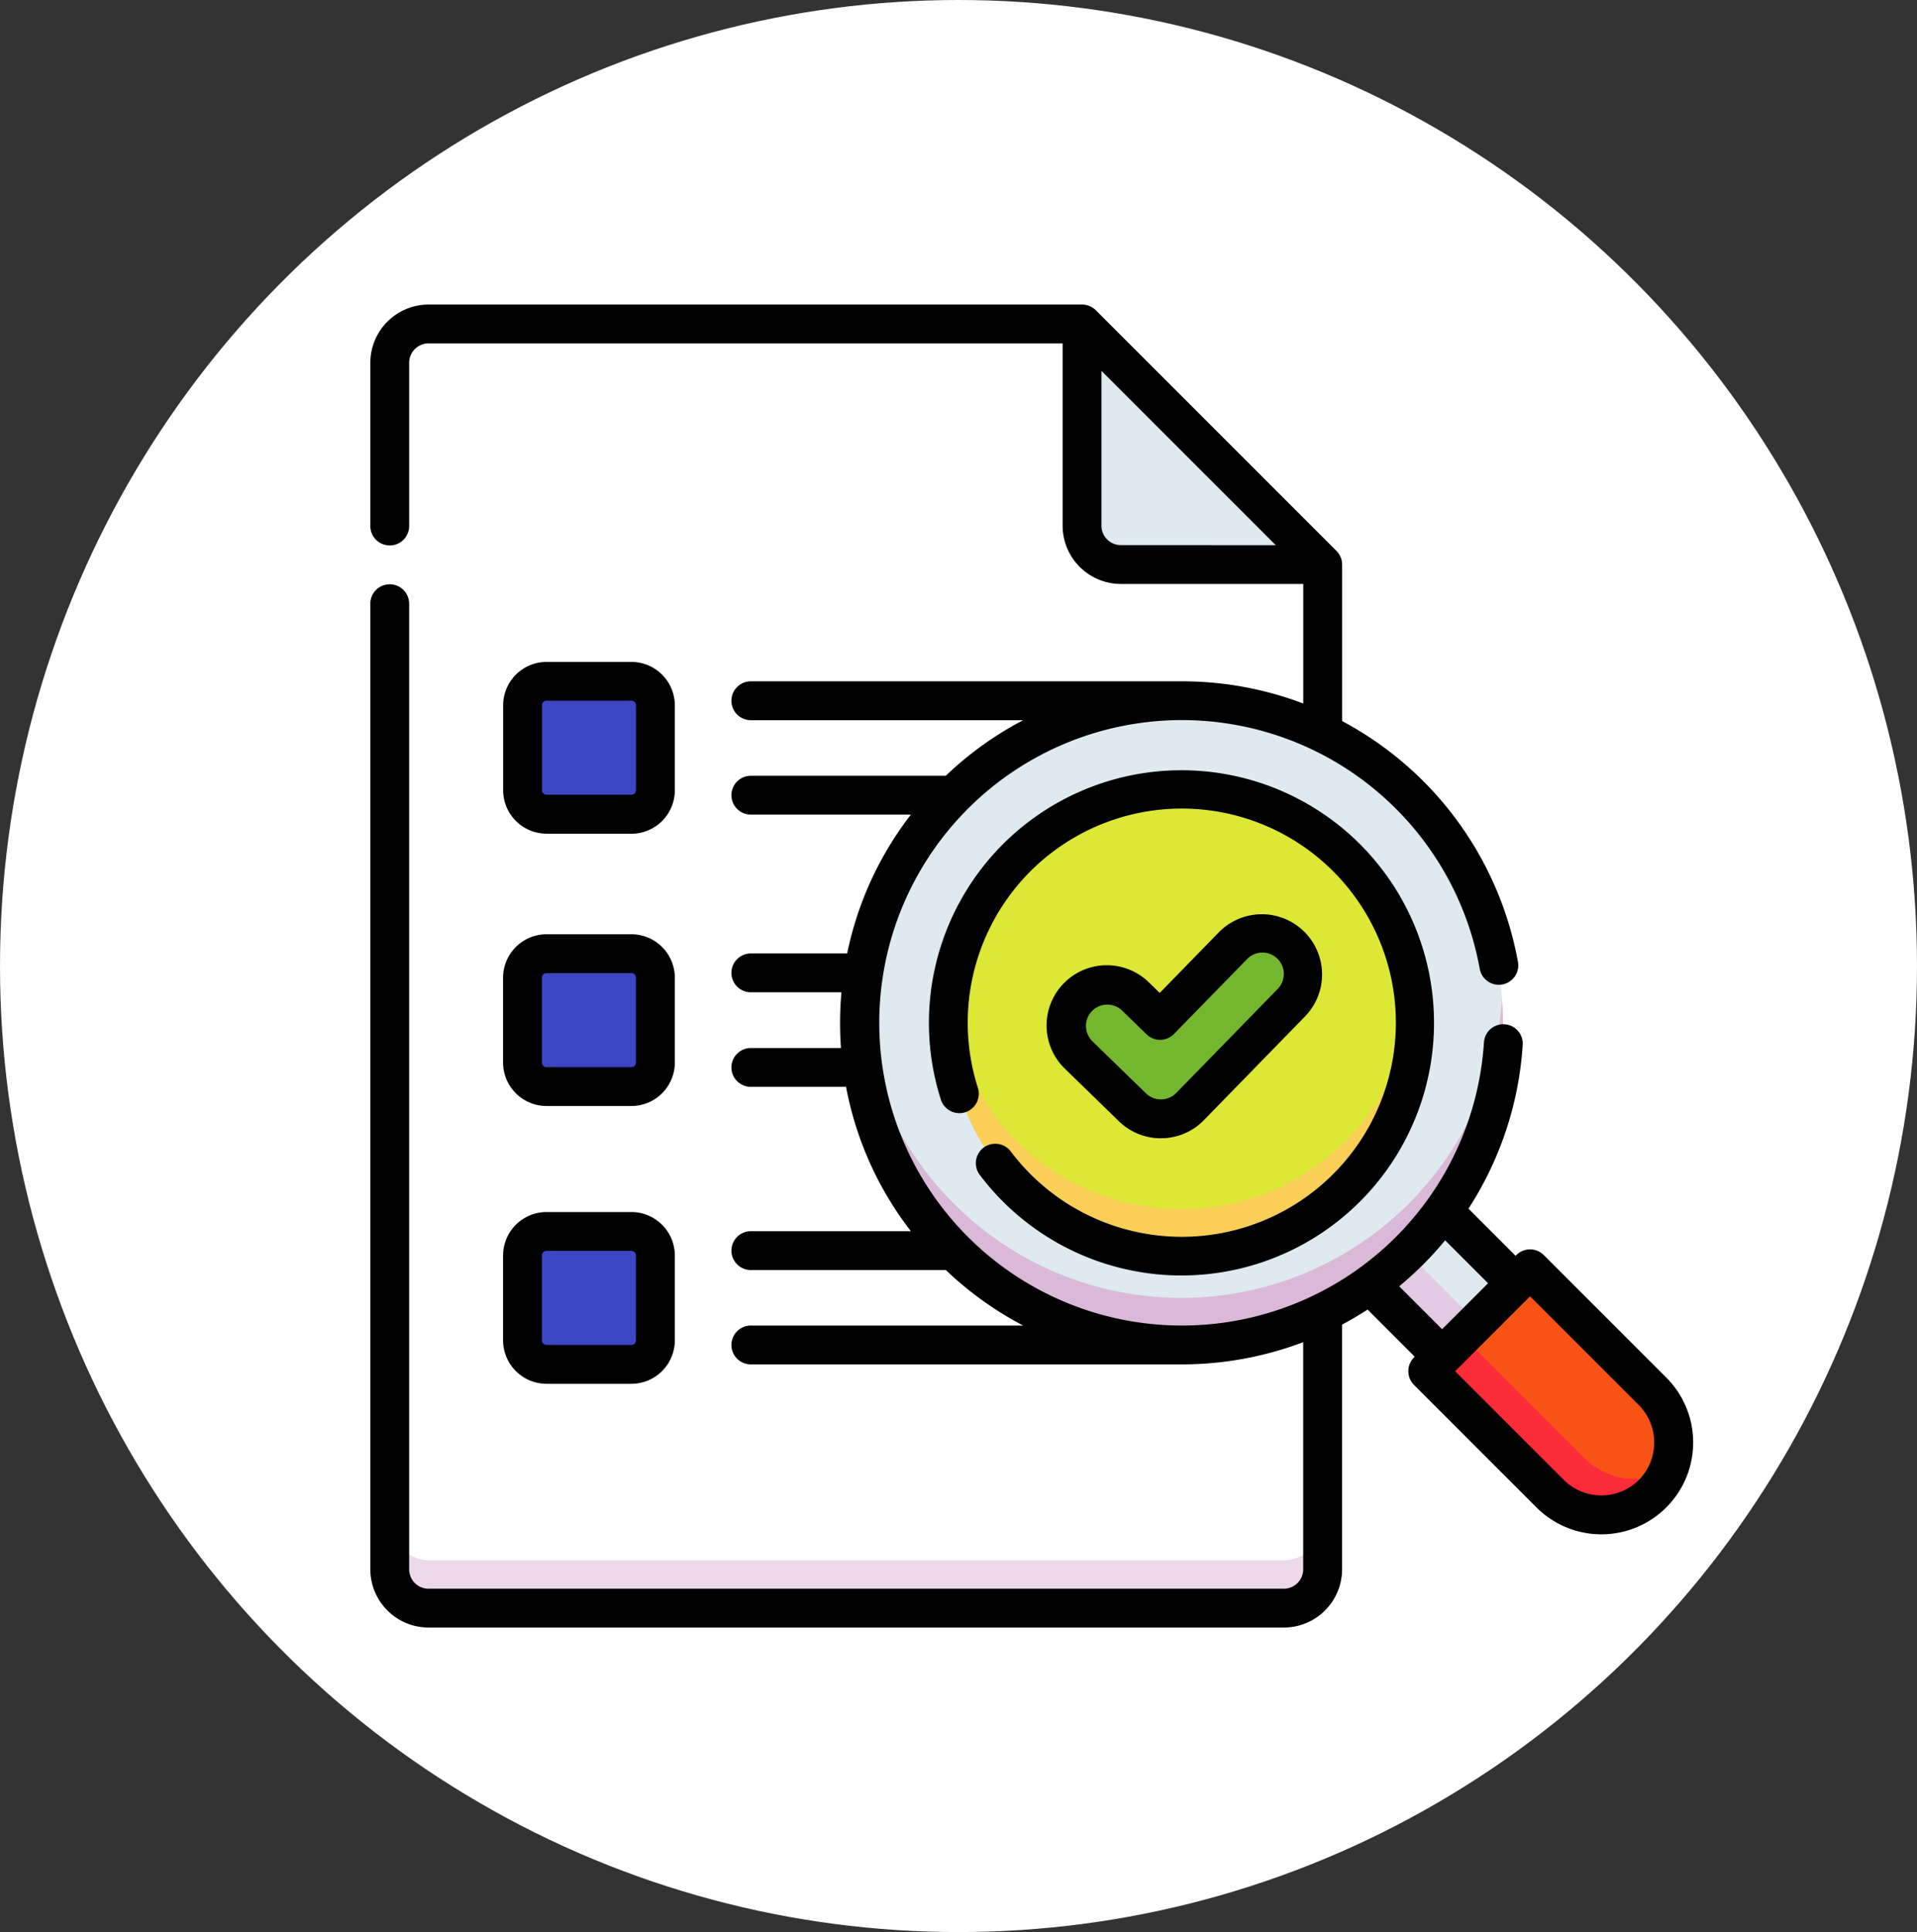 <svg xmlns="http://www.w3.org/2000/svg" width="131" height="132" viewBox="0 0 131 132">
  <rect x="0" y="0" width="131" height="132" fill="#333333" stroke="none"/>
  <g id="Grupo_150334" data-name="Grupo 150334" transform="translate(-734.5 -1107.812)">
    <g id="Grupo_118172" data-name="Grupo 118172" transform="translate(0 -11770)">
      <ellipse id="Elipse_5600" data-name="Elipse 5600" cx="65.5" cy="66" rx="65.5" ry="66" transform="translate(734.5 12877.812)" fill="#fff"/>
    </g>
    <g id="Grupo_150207" data-name="Grupo 150207" transform="translate(9352.246 11826.934)">
      <rect id="Rectángulo_295769" data-name="Rectángulo 295769" width="7.079" height="10.044" transform="translate(-8526.375 -10633.585) rotate(-45)" fill="#e6e2e6"/>
      <rect id="Rectángulo_295770" data-name="Rectángulo 295770" width="7.079" height="10.044" transform="translate(-8526.375 -10633.585) rotate(-45)" fill="#dee9f0"/>
      <rect id="Rectángulo_295771" data-name="Rectángulo 295771" width="3.37" height="10.044" transform="translate(-8526.375 -10633.585) rotate(-45)" fill="#e2cbe2"/>
      <path id="Trazado_203078" data-name="Trazado 203078" d="M56.492,602.339a2.648,2.648,0,0,1,2.648-2.648h44.566L120.112,616.1V684.6a2.648,2.648,0,0,1-2.648,2.648H59.14a2.648,2.648,0,0,1-2.648-2.648Z" transform="translate(-8647.52 -11296.594)" fill="#fff"/>
      <path id="Trazado_203079" data-name="Trazado 203079" d="M117.464,1065.339H59.14a2.648,2.648,0,0,1-2.648-2.648v3.178a2.648,2.648,0,0,0,2.648,2.648h58.324a2.648,2.648,0,0,0,2.648-2.648v-3.178a2.648,2.648,0,0,1-2.648,2.648" transform="translate(-8647.52 -11677.857)" fill="#ecdaec"/>
      <path id="Trazado_203080" data-name="Trazado 203080" d="M326.585,616.1h13.759l-16.407-16.407V613.45a2.648,2.648,0,0,0,2.648,2.648" transform="translate(-8867.75 -11296.594)" fill="#e2cbe2"/>
      <path id="Trazado_203081" data-name="Trazado 203081" d="M326.585,616.1h13.759l-16.407-16.407V613.45a2.648,2.648,0,0,0,2.648,2.648" transform="translate(-8867.75 -11296.594)" fill="#dee9f0"/>
      <path id="Trazado_203082" data-name="Trazado 203082" d="M259.921,745.144a21.976,21.976,0,1,1-21.976,21.976,21.976,21.976,0,0,1,21.976-21.976" transform="translate(-8796.939 -11416.369)" fill="#dee9f0"/>
      <path id="Trazado_203083" data-name="Trazado 203083" d="M275.461,874.579A21.976,21.976,0,0,1,238,860.629a21.976,21.976,0,1,0,43.837,0,21.89,21.89,0,0,1-6.379,13.95" transform="translate(-8796.94 -11511.467)" fill="#dab9d8"/>
      <path id="Trazado_203084" data-name="Trazado 203084" d="M288.209,779.5A15.912,15.912,0,1,1,272.3,795.408,15.911,15.911,0,0,1,288.209,779.5" transform="translate(-8825.227 -11444.657)" fill="#dce736"/>
      <path id="Trazado_203085" data-name="Trazado 203085" d="M299.467,870.29a15.91,15.91,0,0,1-27.082-9.662,15.911,15.911,0,1,0,31.662,0,15.844,15.844,0,0,1-4.58,9.662" transform="translate(-8825.234 -11511.466)" fill="#f9cf58"/>
      <path id="Trazado_203086" data-name="Trazado 203086" d="M324.355,847.63a2.773,2.773,0,0,1-1.939-.788l-3.651-3.551a2.782,2.782,0,0,1,3.879-3.989l1.659,1.614,4.985-5.112a2.782,2.782,0,0,1,3.984,3.885l-6.925,7.1A2.773,2.773,0,0,1,324.355,847.63Z" transform="translate(-8862.797 -11490.333)" fill="#75b62f"/>
      <path id="Trazado_203087" data-name="Trazado 203087" d="M464.419,964.637l-6.982,6.982,8.353,8.353a4.937,4.937,0,0,0,6.982-6.981Z" transform="translate(-8977.684 -11597.114)" fill="#f85316"/>
      <path id="Trazado_203088" data-name="Trazado 203088" d="M468.172,999.035l-8.351-8.35-2.383,2.383,8.353,8.353a4.94,4.94,0,0,0,7.967-1.406,4.938,4.938,0,0,1-5.586-.98" transform="translate(-8977.684 -11618.563)" fill="#fc2b3a"/>
      <path id="Trazado_203089" data-name="Trazado 203089" d="M115.208,746.8h-5.792a1.638,1.638,0,0,1-1.638-1.638v-5.792a1.638,1.638,0,0,1,1.638-1.638h5.793a1.638,1.638,0,0,1,1.638,1.638v5.792a1.638,1.638,0,0,1-1.638,1.638" transform="translate(-8689.751 -11410.264)" fill="#3d46c2"/>
      <path id="Trazado_203090" data-name="Trazado 203090" d="M115.208,851.96h-5.792a1.638,1.638,0,0,1-1.638-1.638V844.53a1.638,1.638,0,0,1,1.638-1.638h5.793a1.638,1.638,0,0,1,1.638,1.638v5.792a1.638,1.638,0,0,1-1.638,1.638" transform="translate(-8689.751 -11496.861)" fill="#3d46c2"/>
      <path id="Trazado_203091" data-name="Trazado 203091" d="M115.208,959.257h-5.792a1.638,1.638,0,0,1-1.638-1.638v-5.792a1.637,1.637,0,0,1,1.638-1.637h5.793a1.637,1.637,0,0,1,1.638,1.637v5.792a1.638,1.638,0,0,1-1.638,1.638" transform="translate(-8689.751 -11585.217)" fill="#3d46c2"/>
      <path id="Trazado_203092" data-name="Trazado 203092" d="M318.251,842.777a4.084,4.084,0,0,0,2.946-1.242l6.94-7.115a4.115,4.115,0,0,0-5.892-5.745l-4.071,4.174-.713-.693a4.115,4.115,0,1,0-5.737,5.9l3.659,3.558a4.094,4.094,0,0,0,2.868,1.165m-4.706-8.69a1.463,1.463,0,0,1,2.066-.029l1.663,1.617a1.327,1.327,0,0,0,1.875-.025l5-5.122a1.461,1.461,0,0,1,2.092,2.04l-6.94,7.115a1.468,1.468,0,0,1-2.065.028l-3.659-3.558A1.463,1.463,0,0,1,313.545,834.087Z" transform="translate(-8856.669 -11484.133)"/>
      <path id="Trazado_203093" data-name="Trazado 203093" d="M270.3,797.945a1.327,1.327,0,1,0-2.118,1.6,17.489,17.489,0,0,0,1.588,1.825,17.258,17.258,0,1,0-4.24-6.946,1.327,1.327,0,0,0,2.528-.807,14.629,14.629,0,1,1,3.588,5.877A14.86,14.86,0,0,1,270.3,797.945Z" transform="translate(-8818.974 -11438.398)"/>
      <path id="Trazado_203094" data-name="Trazado 203094" d="M112.245,610.783v8.164a23.444,23.444,0,0,0-8.052-1.514.288.288,0,0,0-.039,0H74.531a1.327,1.327,0,1,0,0,2.653H93.107a23.254,23.254,0,0,0-5.292,3.8H74.531a1.327,1.327,0,1,0,0,2.653h10.9a23.092,23.092,0,0,0-4.354,9.485H74.531a1.327,1.327,0,1,0,0,2.653h6.154q-.092,1.037-.093,2.091,0,.864.062,1.718H74.531a1.327,1.327,0,1,0,0,2.653H81A23.091,23.091,0,0,0,85.431,655h-10.9a1.327,1.327,0,1,0,0,2.653H87.82a23.251,23.251,0,0,0,5.284,3.794H74.531a1.327,1.327,0,1,0,0,2.653H103.94a23.46,23.46,0,0,0,8.3-1.518V678.1a1.328,1.328,0,0,1-1.327,1.327H52.472a1.328,1.328,0,0,1-1.327-1.327v-65.97a1.327,1.327,0,0,0-2.654,0V678.1a3.985,3.985,0,0,0,3.981,3.979h58.446a3.985,3.985,0,0,0,3.98-3.98V661.38q.888-.471,1.742-1.025l3.221,3.22a1.338,1.338,0,0,0-.051,1.927l8.371,8.37A6.273,6.273,0,0,0,137.052,665l-8.37-8.369a1.327,1.327,0,0,0-1.877,0l-.051.051-3.221-3.221a23.308,23.308,0,0,0,3.709-11.221,1.327,1.327,0,0,0-2.648-.167,20.677,20.677,0,0,1-20.634,19.373h-.126a20.683,20.683,0,1,1,20.474-24.351,1.327,1.327,0,0,0,2.612-.468A23.362,23.362,0,0,0,114.9,620.148V609.456a1.343,1.343,0,0,0-.389-.938L98.069,592.08a1.344,1.344,0,0,0-.938-.389H52.472a3.985,3.985,0,0,0-3.98,3.98v11.151a1.327,1.327,0,0,0,2.654,0V595.671a1.328,1.328,0,0,1,1.327-1.327H95.8V606.8a3.985,3.985,0,0,0,3.98,3.98m0-2.653a1.328,1.328,0,0,1-1.327-1.327V596.22l11.911,11.909Zm19.02,50.637q.849-.7,1.645-1.495t1.495-1.645l2.933,2.932-3.141,3.14ZM135.176,672a3.638,3.638,0,0,1-5.12,0l-7.433-7.431,5.12-5.119,7.432,7.431a3.637,3.637,0,0,1,0,5.119" transform="translate(-8640.931 -11290.006)"/>
      <path id="Trazado_203095" data-name="Trazado 203095" d="M102.853,741.739h5.8a2.971,2.971,0,0,0,2.968-2.967v-5.8A2.971,2.971,0,0,0,108.657,730h-5.8a2.971,2.971,0,0,0-2.968,2.967v5.8a2.971,2.971,0,0,0,2.968,2.967m-.314-8.771a.315.315,0,0,1,.314-.314h5.8a.314.314,0,0,1,.314.314v5.8a.315.315,0,0,1-.314.314h-5.8a.314.314,0,0,1-.314-.314Z" transform="translate(-8683.252 -11403.899)"/>
      <path id="Trazado_203096" data-name="Trazado 203096" d="M99.885,844.14a2.971,2.971,0,0,0,2.968,2.967h5.8a2.971,2.971,0,0,0,2.968-2.967v-5.8a2.971,2.971,0,0,0-2.968-2.967h-5.8a2.971,2.971,0,0,0-2.968,2.967Zm2.654-5.8a.315.315,0,0,1,.314-.314h5.8a.314.314,0,0,1,.314.314v5.8a.315.315,0,0,1-.314.314h-5.8a.314.314,0,0,1-.314-.314Z" transform="translate(-8683.252 -11490.666)"/>
      <path id="Trazado_203097" data-name="Trazado 203097" d="M99.885,951.647a2.971,2.971,0,0,0,2.968,2.967h5.8a2.971,2.971,0,0,0,2.968-2.967v-5.8a2.971,2.971,0,0,0-2.968-2.967h-5.8a2.971,2.971,0,0,0-2.968,2.967Zm2.654-5.8a.315.315,0,0,1,.314-.314h5.8a.314.314,0,0,1,.314.314v5.8a.315.315,0,0,1-.314.314h-5.8a.314.314,0,0,1-.314-.314Z" transform="translate(-8683.252 -11579.194)"/>
    </g>
  </g>
</svg>

